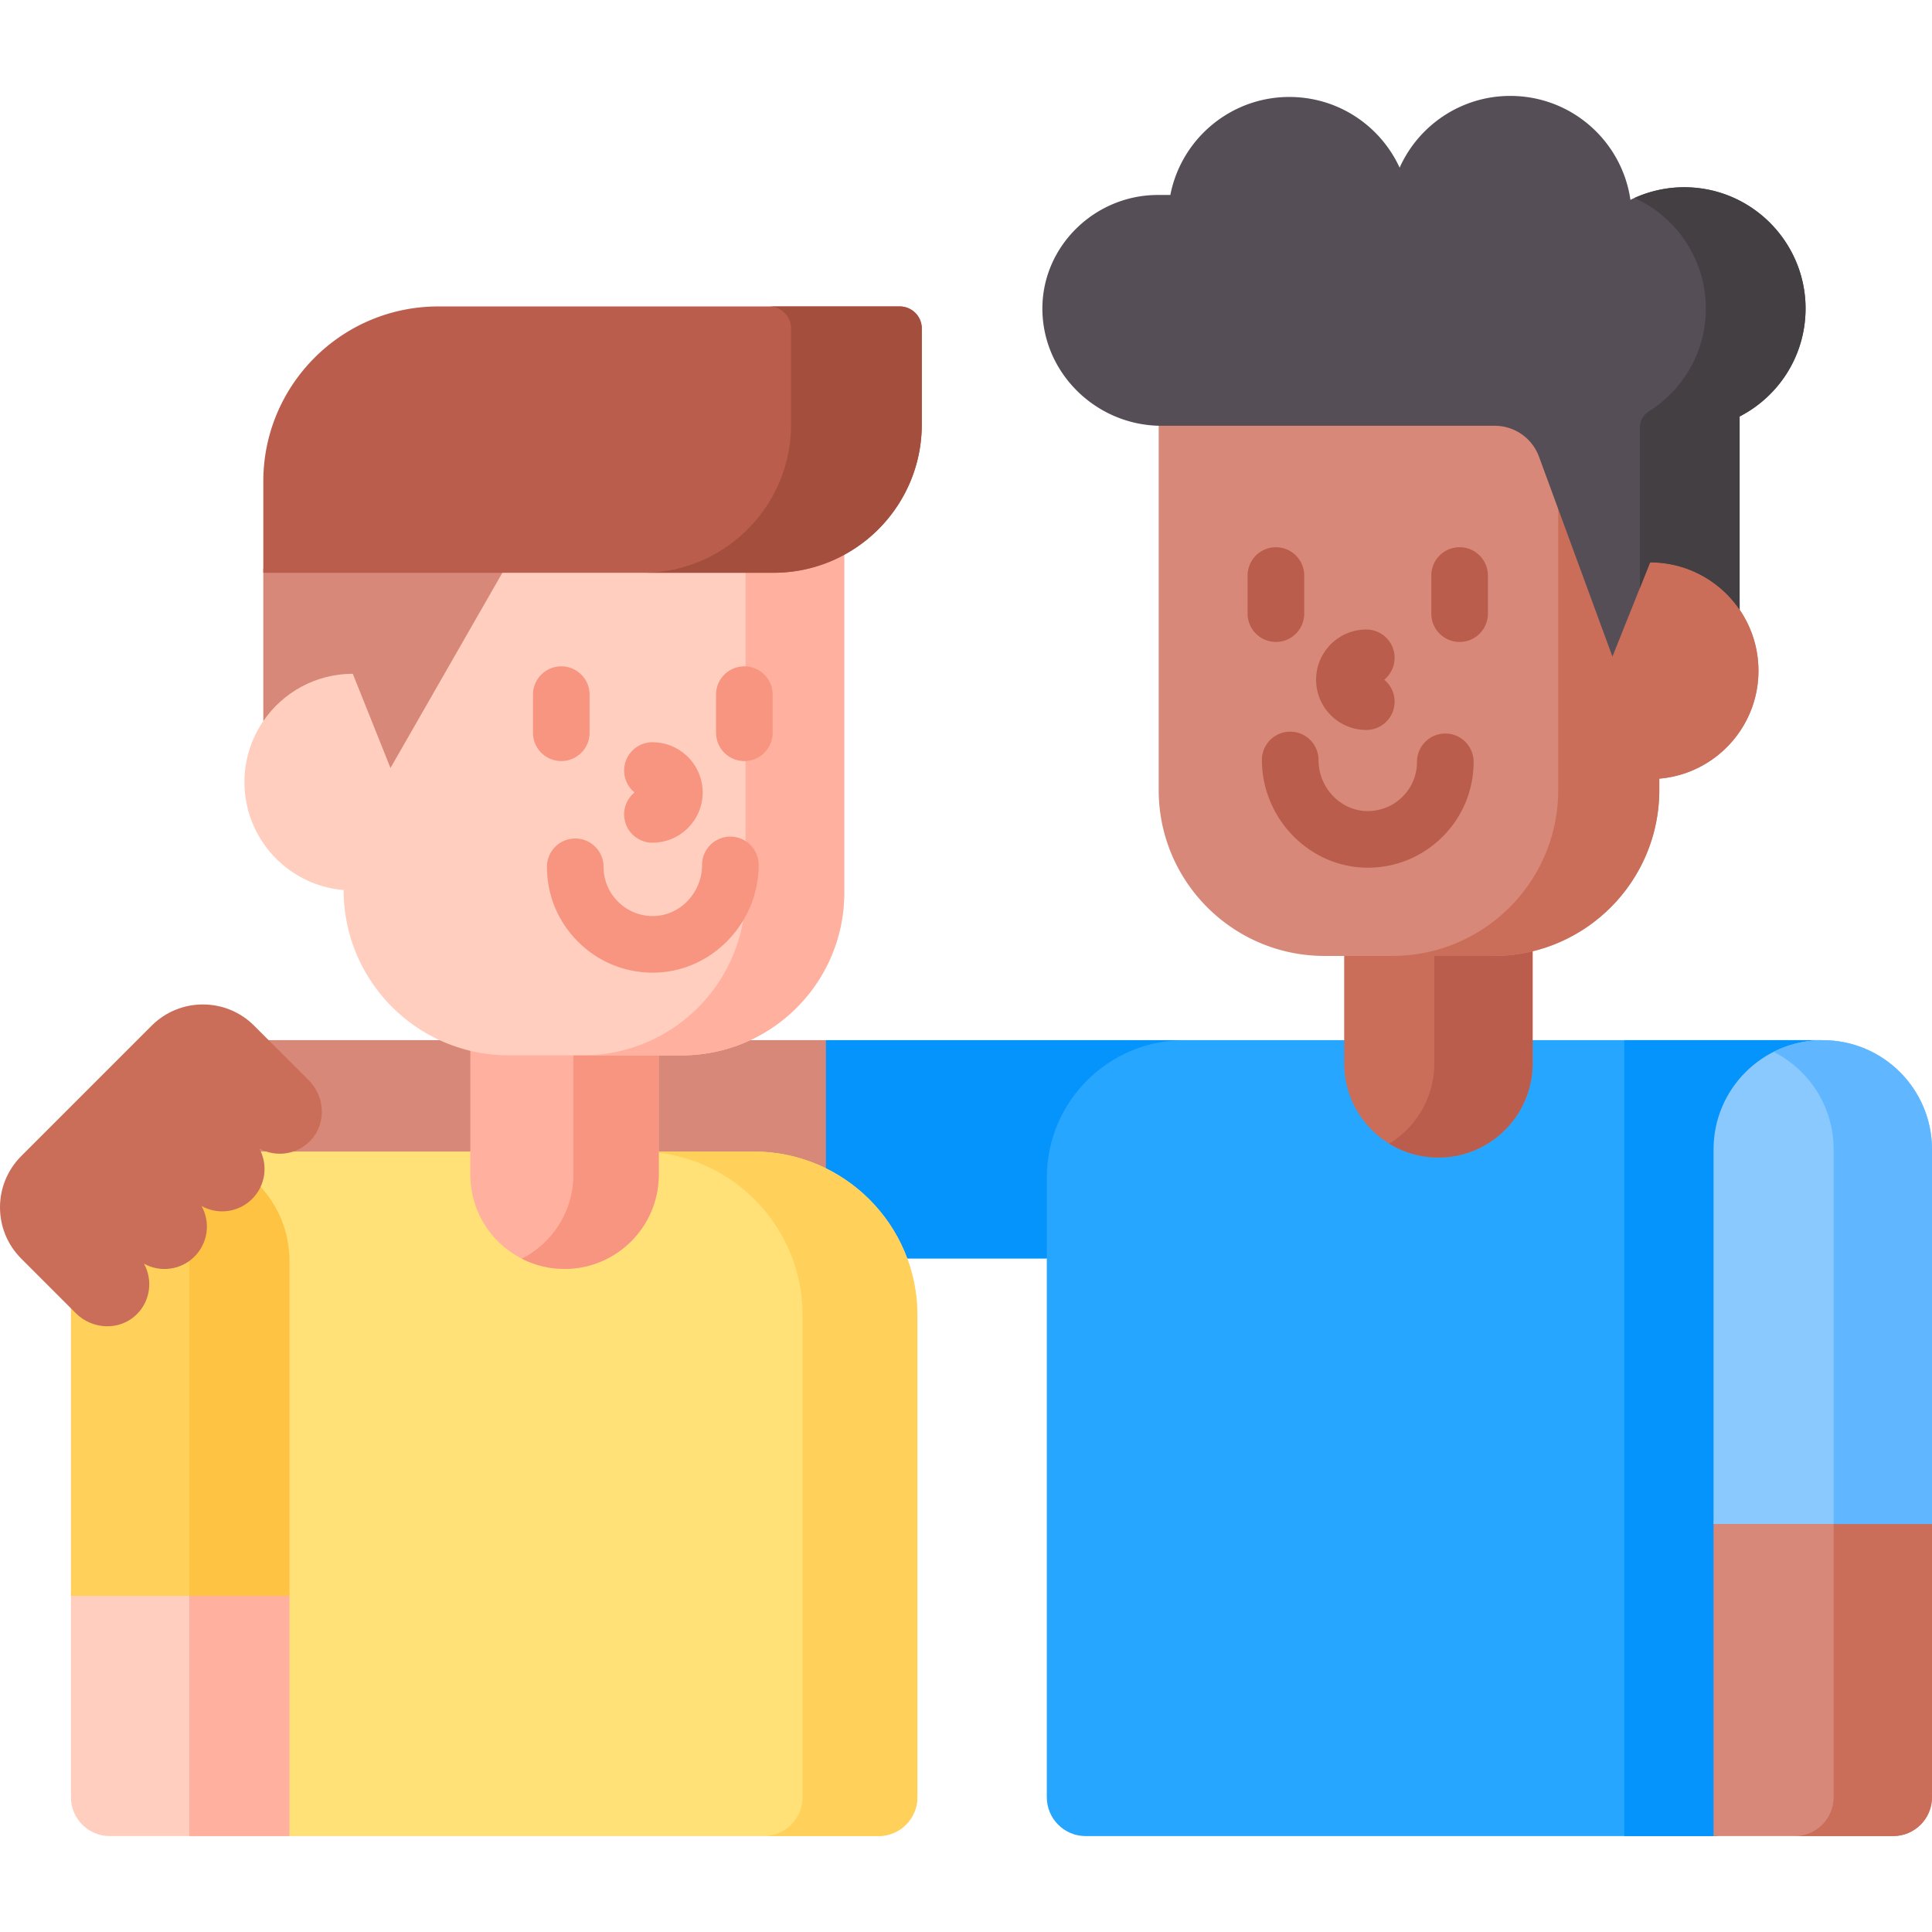 <svg viewBox="0 0 512 512" xmlns="http://www.w3.org/2000/svg"><g><g fill="#d78878"><path d="M180.631 278.678h-7.059v27.492h26.157c7.29 0 14.155 1.851 20.152 5.105V275.65h-23.605a41.841 41.841 0 0 1-15.645 3.028zM125.64 277.675l-.767-.184a43.333 43.333 0 0 1-5.814-1.84H69.776l11.341 11.342c4.076 4.075 4.25 10.64.39 14.633a10.153 10.153 0 0 1-7.361 3.124c-1.731 0-3.444-.439-4.952-1.271l-1.359 1.358c.239.433.436.879.606 1.333h57.198v-28.495z" fill="#d78878"></path></g><path d="M218.882 275.651v35.112c9.355 4.76 16.717 12.887 20.478 22.78h38.054l1-1.589v-19.88c0-19.318 15.546-35.063 34.783-35.407l.639-1.016z" fill="#0593fc"></path><path d="M455.108 304.597c0-15.315 12.385-27.787 27.665-27.939v-1.007H313.835c-20.115 0-36.422 16.307-36.422 36.422v164.208c0 5.689 4.612 10.302 10.302 10.302h167.393z" fill="#26a6fe"></path><path d="M455.108 304.597c0-15.315 12.385-27.787 27.665-27.939v-1.007h-52.319v210.932h24.654z" fill="#0593fc"></path><path d="M454.109 402.872v83.711h47.59c5.69 0 10.302-4.612 10.302-10.302v-73.409z" fill="#d78878"></path><path d="M485.932 402.872v73.409c0 5.689-4.612 10.302-10.302 10.302h26.068c5.69 0 10.302-4.612 10.302-10.302v-73.409z" fill="#ca6e59"></path><path d="M454.109 403.872H512v-99.276c0-15.986-12.96-28.946-28.946-28.946s-28.946 12.96-28.946 28.946v99.276z" fill="#8ac9fe"></path><path d="M483.054 275.651c-4.69 0-9.116 1.122-13.034 3.103 9.437 4.769 15.912 14.547 15.912 25.843v99.276H512v-99.276c0-15.987-12.96-28.946-28.946-28.946z" fill="#60b7ff"></path><path d="M395.756 252.201h-39.534v29.583c0 13.788 11.178 24.966 24.966 24.966 13.789 0 24.966-11.178 24.966-24.966v-30.866a42.746 42.746 0 0 1-10.398 1.283z" fill="#ca6e59"></path><path d="M395.756 252.201h-15.651v29.584c0 9.015-4.779 16.912-11.941 21.301a24.843 24.843 0 0 0 13.025 3.665c13.789 0 24.966-11.178 24.966-24.966v-30.866a42.81 42.81 0 0 1-10.399 1.282z" fill="#bb5d4c"></path><path d="m460.957 161.488.059.082v-1.979a29.876 29.876 0 0 0-23.718-11.727h-.795l-9.145 22.862-18.41-50.115c-1.964-5.352-7.117-8.948-12.819-8.948h-89.065v97.697c0 24.287 19.688 43.975 43.975 43.975h44.717c24.286 0 43.975-19.688 43.975-43.975v-3.01c14.717-1.236 26.279-13.564 26.279-28.601 0-6.04-1.868-11.639-5.053-16.261z" fill="#d78878"></path><path d="m460.957 161.488.059.082v-1.979a29.876 29.876 0 0 0-23.718-11.727h-.795l-9.145 22.862-14.413-39.235v77.869c0 24.287-19.688 43.975-43.975 43.975h26.786c24.286 0 43.975-19.688 43.975-43.975v-3.01c14.717-1.236 26.279-13.564 26.279-28.601 0-6.04-1.868-11.639-5.053-16.261z" fill="#ca6e59"></path><path d="M386.811 170.124a7.5 7.5 0 0 1-7.5-7.5v-10.101c0-4.143 3.358-7.5 7.5-7.5s7.5 3.357 7.5 7.5v10.101a7.5 7.5 0 0 1-7.5 7.5zM338.129 170.124a7.5 7.5 0 0 1-7.5-7.5v-10.101c0-4.143 3.358-7.5 7.5-7.5s7.5 3.357 7.5 7.5v10.101a7.5 7.5 0 0 1-7.5 7.5zM362.483 229.945c-.342 0-.684-.006-1.028-.019-14.909-.529-27.037-13.326-27.037-28.526 0-4.143 3.358-7.5 7.5-7.5s7.5 3.357 7.5 7.5c0 7.218 5.638 13.29 12.569 13.536 3.581.116 6.974-1.17 9.545-3.651a12.945 12.945 0 0 0 3.989-9.392c0-4.143 3.358-7.5 7.5-7.5s7.5 3.357 7.5 7.5c0 7.681-3.044 14.849-8.572 20.185-5.279 5.096-12.157 7.867-19.466 7.867z" fill="#bb5d4c"></path><path d="M199.73 305.17h-26.157v6.133c0 13.215-10.751 23.966-23.966 23.966s-23.966-10.751-23.966-23.966v-6.133H47.74v1c15.409 0 27.946 12.537 27.946 27.946v152.467h157.127c5.69 0 10.302-4.612 10.302-10.302V348.556c0-23.961-19.424-43.386-43.385-43.386z" fill="#ffe177"></path><path d="M199.73 305.17h-26.157v.211c21.956 2.146 39.115 20.654 39.115 43.174V476.28c0 5.689-4.612 10.302-10.302 10.302h30.428c5.69 0 10.302-4.612 10.302-10.302V348.556c-.001-23.962-19.425-43.386-43.386-43.386z" fill="#ffd15b"></path><path d="M18.795 421.929v54.353c0 5.689 4.612 10.302 10.302 10.302h47.59V421.93H18.795z" fill="#ffcebf"></path><path d="M50.165 421.929h26.521v64.654H50.165z" fill="#ffb09e"></path><path d="M76.686 422.929H18.795v-88.813c0-15.986 12.96-28.946 28.946-28.946s28.946 12.96 28.946 28.946v88.813z" fill="#ffd15b"></path><path d="M47.74 305.17a28.805 28.805 0 0 0-13.261 3.219c9.314 4.81 15.685 14.522 15.685 25.727v88.812h26.521v-88.812c.001-15.986-12.958-28.946-28.945-28.946z" fill="#ffc344"></path><path d="M135.937 278.509c-3.896 0-7.695-.612-11.298-1.74v34.535c0 13.788 11.178 24.966 24.966 24.966 13.789 0 24.966-11.178 24.966-24.966v-32.795z" fill="#ffb09e"></path><path d="M151.952 278.509v32.795c0 9.716-5.554 18.129-13.656 22.255a24.841 24.841 0 0 0 11.31 2.711c13.789 0 24.966-11.178 24.966-24.966v-32.795z" fill="#f89580"></path><path d="M204.963 150.621H134.67l-.005.001c-.791 0-1.57.076-2.333.21l-28.662 50.013-.128-.321v.001l-9.036-22.592-1.009-.545a29.876 29.876 0 0 0-22.549 10.278l-1.169 3.423.059-.082a28.557 28.557 0 0 0-5.052 16.261c0 15.037 11.561 27.365 26.278 28.601 0 24.195 19.614 43.809 43.809 43.809h45.759c23.803 0 43.099-19.296 43.099-43.099v-90.913a37.906 37.906 0 0 1-18.768 4.955z" fill="#ffcebf"></path><path d="M204.963 150.621h-7.386v85.958c0 23.803-19.296 43.099-43.099 43.099h26.153c23.803 0 43.099-19.296 43.099-43.099v-90.913a37.899 37.899 0 0 1-18.767 4.955z" fill="#ffb09e"></path><path d="M69.778 191.088c5.171-7.565 13.863-12.532 23.718-12.532l9.986 24.966 30.318-52.901H69.778z" fill="#d78878"></path><path d="M148.744 201.688a7.5 7.5 0 0 1-7.5-7.5v-10.101c0-4.143 3.358-7.5 7.5-7.5s7.5 3.357 7.5 7.5v10.101a7.5 7.5 0 0 1-7.5 7.5zM197.257 201.688a7.5 7.5 0 0 1-7.5-7.5v-10.101c0-4.143 3.358-7.5 7.5-7.5s7.5 3.357 7.5 7.5v10.101a7.5 7.5 0 0 1-7.5 7.5zM172.985 257.76c-7.307 0-14.184-2.771-19.463-7.866-5.528-5.335-8.573-12.504-8.573-20.186 0-4.143 3.358-7.5 7.5-7.5s7.5 3.357 7.5 7.5a12.95 12.95 0 0 0 3.989 9.393c2.571 2.481 5.956 3.789 9.544 3.65 6.931-.246 12.569-6.318 12.569-13.536 0-4.143 3.358-7.5 7.5-7.5s7.5 3.357 7.5 7.5c0 15.2-12.129 27.997-27.037 28.526-.343.013-.687.019-1.029.019z" fill="#f89580"></path><path d="M448.114 49.672a31.996 31.996 0 0 0-16.034 3.291c-2.133-14.853-14.492-26.637-30.049-27.496-13.681-.755-25.828 7.162-31.115 18.962-4.822-10.475-15.128-18.003-27.443-18.683-16.227-.896-30.299 10.407-33.318 25.923h-3.319c-16.622 0-30.593 13.475-30.593 30.097 0 17.16 14.405 31.07 31.565 31.07h88.321c5.234 0 9.913 3.265 11.718 8.179l19.465 52.988 9.986-24.966c9.855 0 18.547 4.967 23.718 12.532v-51.196c9.815-5.048 16.773-15.013 17.426-26.829.979-17.728-12.599-32.893-30.328-33.872z" fill="#554e56"></path><path d="M451.457 50.03a32.007 32.007 0 0 0-18.307 2.443c11.747 5.309 19.621 17.427 18.867 31.071-.598 10.831-6.495 20.107-15.033 25.466-1.465.919-2.392 2.49-2.392 4.219v42.575l2.707-6.768c9.855 0 18.547 4.967 23.718 12.532v-51.196c10.395-5.346 17.586-16.209 17.475-28.944-.137-15.542-11.683-28.957-27.035-31.398z" fill="#433f43"></path><path d="M69.778 127.6v24.191h135.185c21.717 0 39.321-17.605 39.321-39.321V87.056a5.845 5.845 0 0 0-5.845-5.845H116.167c-25.62-.001-46.389 20.769-46.389 46.389z" fill="#bb5d4c"></path><path d="M238.439 81.21h-34.642a5.845 5.845 0 0 1 5.845 5.845v25.414c0 21.717-17.605 39.321-39.321 39.321h34.642c21.717 0 39.321-17.605 39.321-39.321V87.056a5.845 5.845 0 0 0-5.845-5.846z" fill="#a44f3e"></path><path d="M51.544 333.006c-3.625 3.625-9.104 4.251-13.379 1.894 2.386 4.329 1.714 9.893-2.033 13.515-4.458 4.31-11.651 3.983-16.036-.401l-14.47-14.47c-7.502-7.502-7.502-19.665 0-27.167l34.561-34.561c7.502-7.502 19.665-7.502 27.167 0l14.47 14.47c4.384 4.384 4.711 11.578.401 16.036-3.623 3.747-9.186 4.419-13.515 2.033 2.357 4.275 1.731 9.754-1.894 13.379s-9.104 4.251-13.379 1.894c2.358 4.274 1.732 9.753-1.893 13.378z" fill="#ca6e59"></path><path d="M362.086 193.447c-7.339 0-13.309-5.97-13.309-13.309s5.97-13.31 13.309-13.31a7.5 7.5 0 0 1 4.744 13.309 7.499 7.499 0 0 1-4.744 13.31z" fill="#bb5d4c"></path><path d="M172.905 223.323a7.5 7.5 0 0 1-4.744-13.31 7.483 7.483 0 0 1-2.756-5.81 7.5 7.5 0 0 1 7.5-7.5c7.339 0 13.309 5.971 13.309 13.31s-5.97 13.31-13.309 13.31z" fill="#f89580"></path></g></svg>